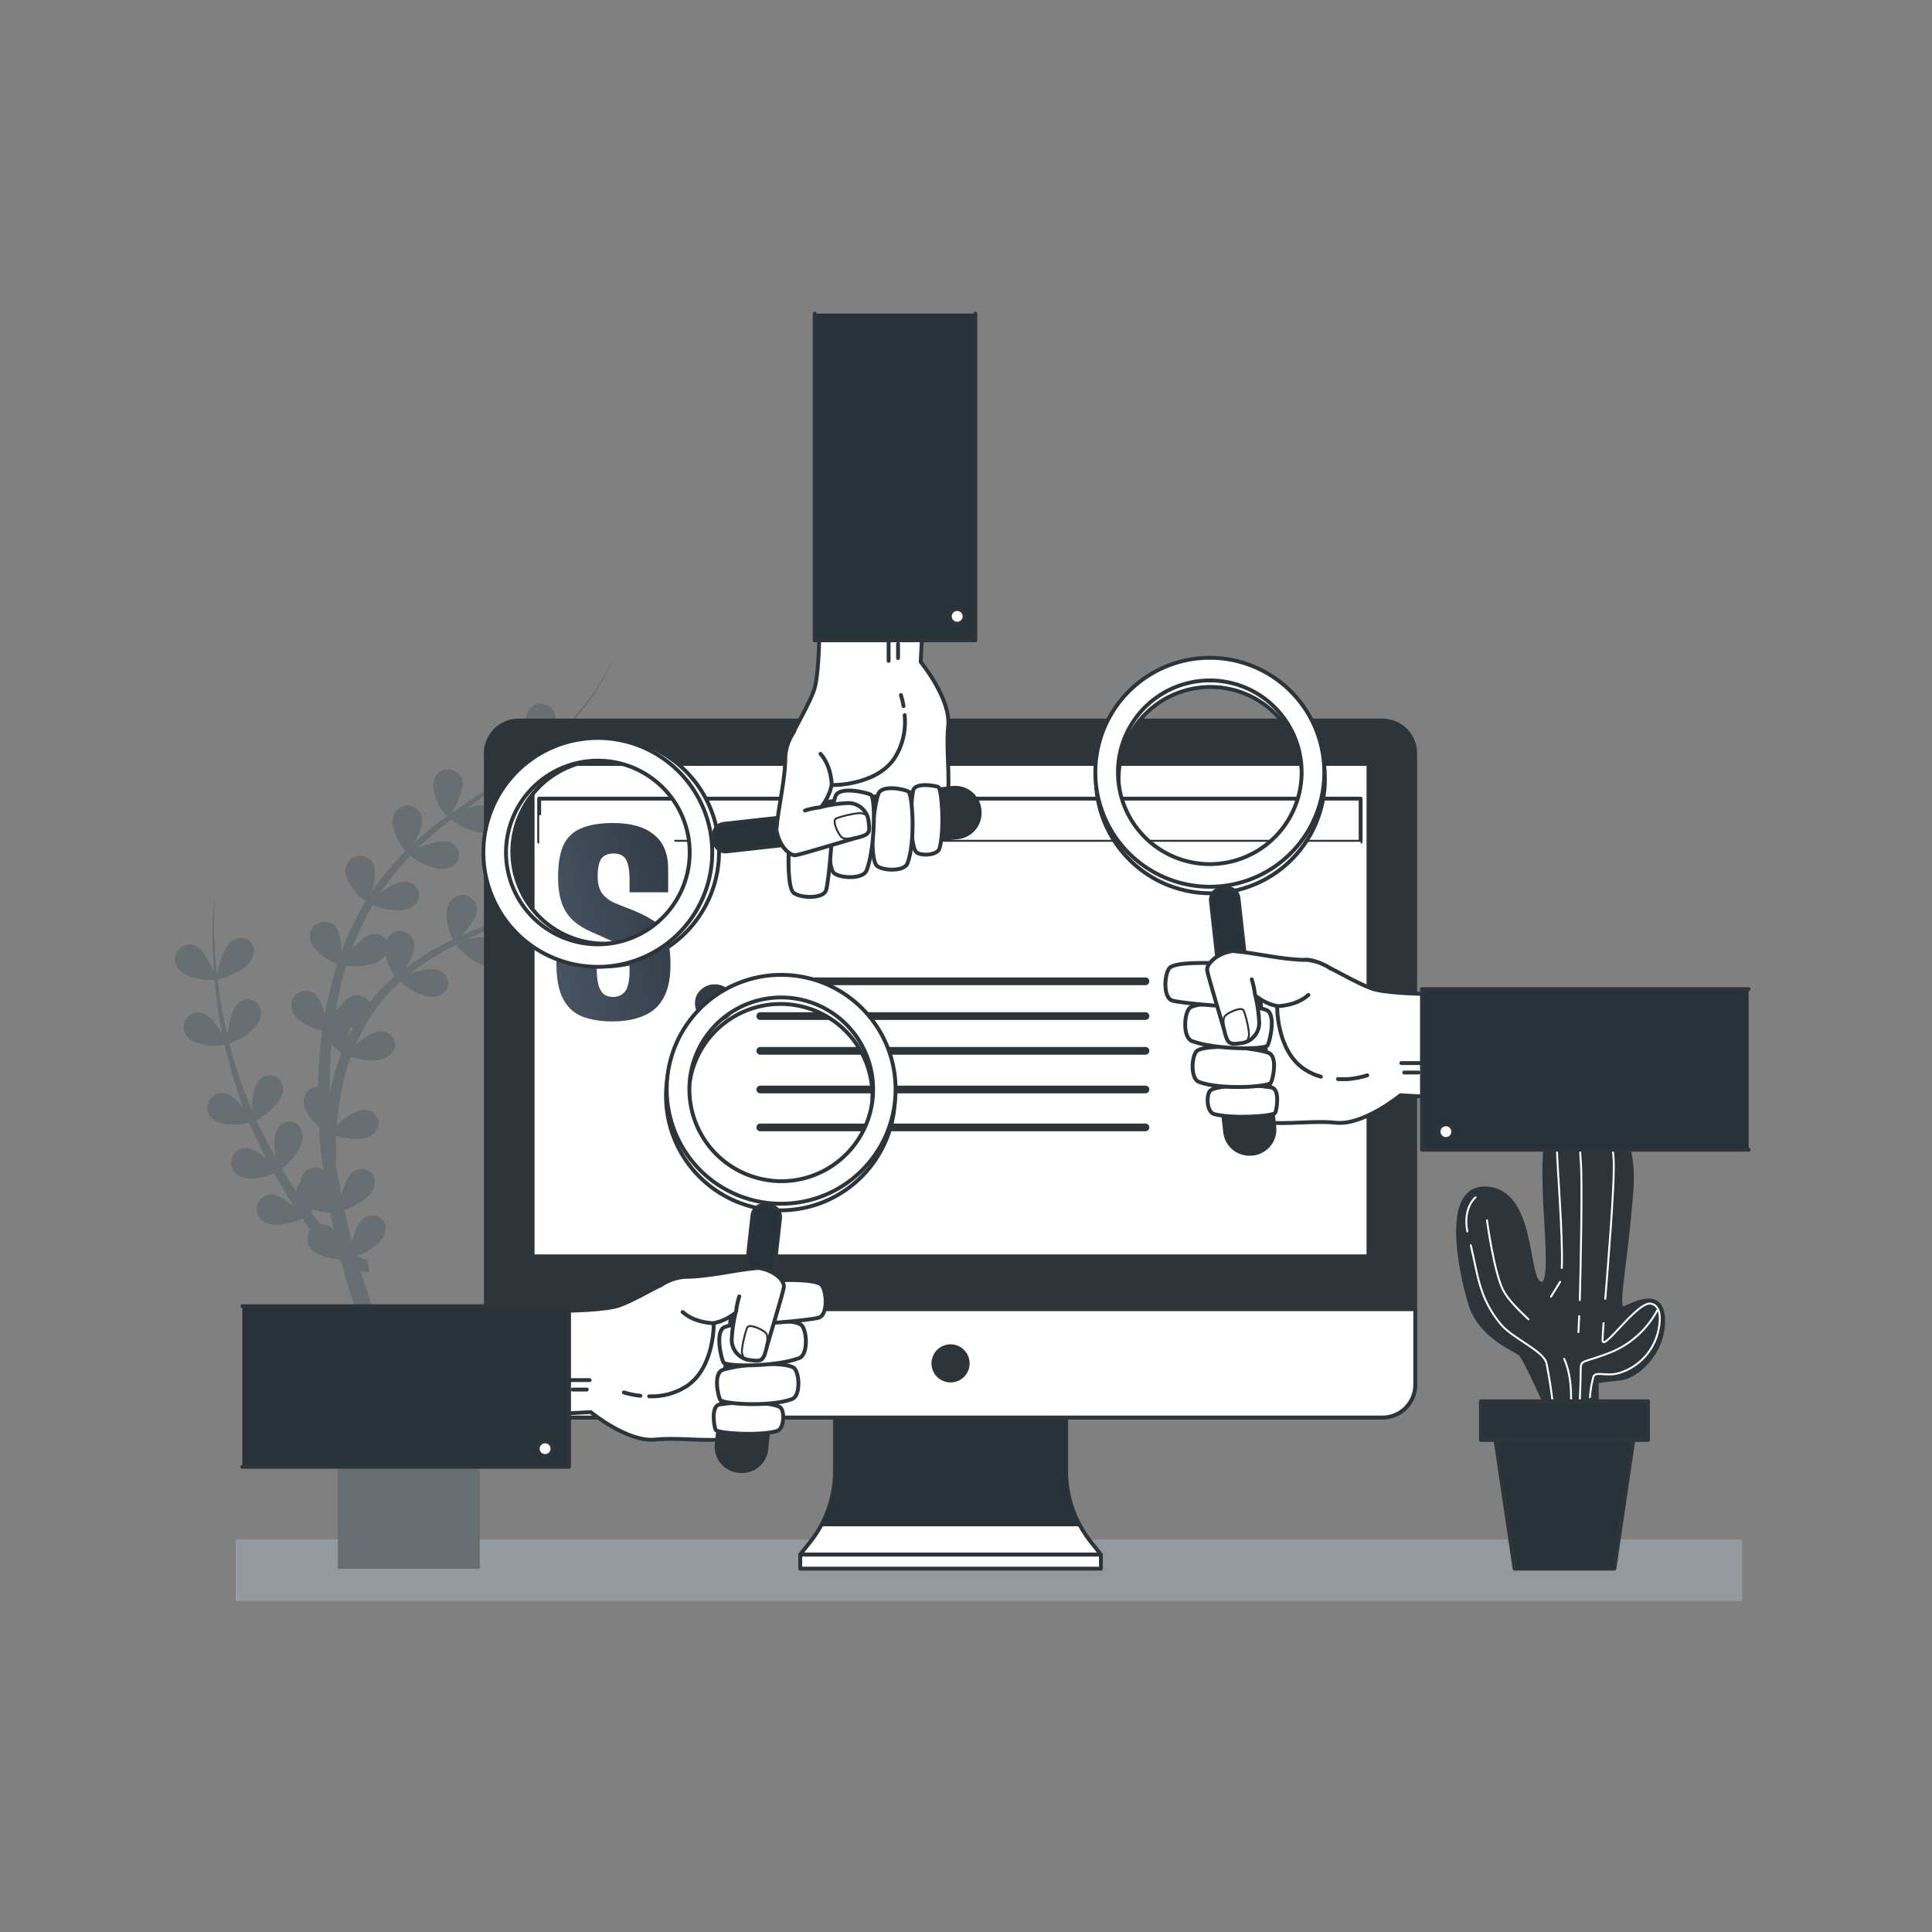 <svg width="500" height="500" viewBox="0 0 500 500" fill="none" xmlns="http://www.w3.org/2000/svg">
<rect x="0" y="0" width="500" height="500" fill="#808080" stroke="none"/>
<path d="M450.95 398.381H60.95V414.381H450.95V398.381Z" fill="#263238"/>
<path opacity="0.5" d="M450.95 398.381H60.95V414.381H450.95V398.381Z" fill="white"/>
<path d="M152.92 226.29C151.012 226.912 149.14 227.636 147.31 228.46C148.31 227.73 149.31 226.97 150.31 226.2C154.762 222.619 158.999 218.779 163 214.7C158.306 219.26 153.293 223.481 148 227.33C148.73 226.062 149.371 224.746 149.92 223.39C150.92 220.9 151.1 218.39 148.73 217.06C145.8 215.42 142.26 217.87 143.19 222.06C143.758 224.399 144.864 226.573 146.42 228.41C142.966 230.801 139.358 232.962 135.62 234.88L135.27 235.06C136.06 233.691 136.758 232.271 137.36 230.81C138.3 228.33 138.54 225.81 136.16 224.49C133.23 222.84 129.69 225.3 130.63 229.49C131.188 231.798 132.269 233.946 133.79 235.77C129.3 237.98 124.66 239.86 120.04 241.9L119.37 242.2C120.272 241.231 121.11 240.206 121.88 239.13C123.38 236.93 124.19 234.55 122.19 232.7C119.73 230.42 115.7 231.98 115.64 236.3C115.643 238.684 116.197 241.035 117.26 243.17C112.937 245.19 108.829 247.642 105 250.49L104.88 250.59C105.398 249.769 105.872 248.921 106.3 248.05C107.43 245.64 107.85 243.16 105.57 241.65C105.107 241.331 104.577 241.122 104.021 241.037C103.465 240.953 102.898 240.995 102.36 241.162C101.823 241.328 101.331 241.614 100.92 241.999C100.51 242.383 100.192 242.855 99.99 243.38C99.689 242.911 99.281 242.52 98.8 242.24C96.51 240.92 94.26 242.35 92.33 244.37C91.83 244.9 91.33 245.47 90.9 246.03C92.389 241.898 94.26 237.914 96.49 234.13C98.613 235.057 100.903 235.544 103.22 235.56C107.78 235.56 109.7 231.76 107.46 229.4C105.64 227.49 103.08 228.22 100.66 229.62C99.863 230.084 99.092 230.592 98.35 231.14C100.668 227.648 103.299 224.375 106.21 221.36C108.117 222.903 110.334 224.018 112.71 224.63C117.14 225.72 119.92 222.51 118.32 219.68C117.02 217.38 114.32 217.47 111.67 218.24C110.401 218.619 109.159 219.08 107.95 219.62C109.16 218.44 110.41 217.31 111.68 216.19C113.34 214.77 115.06 213.4 116.81 212.06C118.691 213.561 120.869 214.648 123.2 215.25C127.63 216.34 130.41 213.13 128.81 210.3C127.51 208 124.81 208.09 122.15 208.86C121.53 209.04 120.9 209.26 120.29 209.49C122.6 207.84 124.94 206.23 127.29 204.63L129.46 203.14C131.415 204.778 133.711 205.96 136.18 206.6C140.61 207.69 143.4 204.48 141.8 201.65C140.49 199.35 137.8 199.44 135.14 200.21C134.093 200.53 133.063 200.9 132.05 201.32L133.39 200.32C134.21 199.73 135.03 199.13 135.83 198.5C136.83 197.75 137.78 196.92 138.75 196.12C139.31 195.68 139.84 195.21 140.37 194.73C142.333 196.385 144.643 197.578 147.13 198.22C151.56 199.31 154.34 196.1 152.74 193.27C151.44 190.97 148.74 191.06 146.09 191.83C144.604 192.289 143.148 192.84 141.73 193.48C143.54 191.8 145.29 190.05 146.95 188.23C147.06 188.1 147.16 187.97 147.28 187.85C147.99 187.06 148.69 186.26 149.37 185.43C150.05 184.6 150.93 183.51 151.67 182.51C154.709 178.521 157.21 174.15 159.11 169.51C157.119 174.095 154.533 178.399 151.42 182.31C148.34 186.237 144.902 189.869 141.15 193.16L140.74 193.51C141.592 192.058 142.347 190.552 143 189C143.95 186.52 144.18 184 141.8 182.68C138.88 181.03 135.33 183.49 136.27 187.68C136.874 190.161 138.079 192.455 139.78 194.36L138.9 195.12L137.9 195.98C137.32 196.45 136.72 196.9 136.12 197.35C135.8 197.59 135.49 197.84 135.12 198.08C134.27 198.71 133.41 199.32 132.54 199.92L131.29 200.77L129.87 201.77C130.7 200.353 131.428 198.879 132.05 197.36C133 194.87 133.23 192.36 130.86 191.04C127.93 189.39 124.38 191.85 125.32 196.04C125.9 198.447 127.048 200.679 128.67 202.55L127.67 203.23L123.78 205.78L123.01 206.28L120.84 207.73L119.9 208.36C118.9 209.05 117.9 209.75 116.9 210.47C117.703 209.031 118.405 207.537 119 206C120 203.52 120.18 201 117.81 199.68C114.88 198.03 111.34 200.49 112.28 204.68C112.867 207.119 114.041 209.378 115.7 211.26C114 212.51 112.32 213.79 110.7 215.13C109.51 216.13 108.34 217.13 107.19 218.21C107.691 217.283 108.138 216.328 108.53 215.35C109.47 212.86 109.71 210.35 107.33 209.03C104.4 207.38 100.86 209.84 101.8 214.03C102.358 216.338 103.439 218.486 104.96 220.31C101.721 223.528 98.804 227.055 96.25 230.84C96.54 229.748 96.76 228.639 96.91 227.52C97.23 224.88 96.85 222.4 94.22 221.68C90.98 220.79 88.14 224.03 90.07 227.89C91.18 230.015 92.769 231.853 94.71 233.26C92.191 237.374 90.087 241.729 88.43 246.26C88.387 245.312 88.293 244.367 88.15 243.43C87.7 240.8 86.64 238.53 83.91 238.58C80.55 238.65 78.74 242.58 81.69 245.72C83.263 247.36 85.183 248.628 87.31 249.43C86.173 252.927 85.248 256.491 84.54 260.1C84.42 260.67 84.33 261.24 84.22 261.81C84.1 261.92 83.98 262.03 83.87 262.15C83.75 261.66 83.61 261.15 83.45 260.68C82.61 258.16 81.21 256.07 78.52 256.55C75.22 257.13 74.03 261.27 77.43 263.94C79.158 265.259 81.15 266.19 83.27 266.67C83.27 266.77 83.35 266.86 83.4 266.96C83.03 269.67 82.75 272.4 82.58 275.14C82.45 277.14 82.38 279.23 82.34 281.28C79.48 281.28 77.46 284.42 79.43 287.82C80.261 289.23 81.326 290.488 82.58 291.54C82.82 295.39 83.2 299.24 83.71 303.06C83.305 302.686 82.811 302.424 82.274 302.299C81.737 302.175 81.178 302.192 80.65 302.35C78.85 302.84 78.04 304.29 77.75 306.07C77.109 306.733 76.751 307.618 76.75 308.54C75.41 306.54 74.14 304.54 72.91 302.43C74.787 300.99 76.344 299.175 77.48 297.1C79.63 293.1 77.2 289.59 74.07 290.44C71.51 291.14 70.95 293.74 71.07 296.53C71.11 297.588 71.21 298.643 71.37 299.69L70.05 297.37C68.95 295.37 68.05 293.37 66.97 291.37C66.71 290.88 66.48 290.37 66.27 289.87C68.377 288.808 70.24 287.32 71.74 285.5C74.61 281.96 72.88 278.07 69.64 278.32C67 278.53 65.95 280.98 65.51 283.74C65.338 284.943 65.232 286.155 65.19 287.37L64.25 285.2C62.248 280.277 60.6 275.217 59.32 270.06C61.705 269.215 63.871 267.848 65.66 266.06C68.87 262.81 67.54 258.78 64.29 258.7C61.65 258.64 60.36 260.97 59.64 263.7C59.287 265.149 59.023 266.618 58.85 268.1C58.15 265.14 57.55 262.14 57.05 259.1C56.71 257.24 56.49 255.35 56.26 253.47C58.823 252.962 61.237 251.878 63.32 250.3C66.92 247.5 66.13 243.3 62.91 242.83C60.3 242.42 58.72 244.57 57.66 247.16C57.039 248.793 56.518 250.463 56.1 252.16C55.9 249.98 55.67 247.79 55.57 245.6C55.27 241.078 55.27 236.541 55.57 232.02C55.113 236.538 54.956 241.081 55.1 245.62C55.1 247.71 55.28 249.79 55.41 251.88C54.839 250.459 54.17 249.079 53.41 247.75C52.05 245.46 50.23 243.75 47.71 244.75C44.6 246.03 44.33 250.33 48.23 252.21C50.517 253.261 53.026 253.738 55.54 253.6C55.72 255.47 55.88 257.33 56.16 259.18C56.55 262.18 57.05 265.06 57.64 267.97C57 266.855 56.288 265.783 55.51 264.76C53.86 262.67 51.84 261.19 49.51 262.54C46.6 264.21 46.88 268.54 50.99 269.87C53.316 270.592 55.779 270.757 58.18 270.35C59.321 275.564 60.821 280.693 62.67 285.7L63.26 287.2C62.731 286.499 62.16 285.831 61.55 285.2C59.7 283.28 57.55 282.01 55.32 283.6C52.59 285.6 53.32 289.8 57.52 290.74C59.838 291.209 62.233 291.141 64.52 290.54C64.73 291.05 64.94 291.54 65.19 292.06C66.19 294.12 67.08 296.23 68.13 298.25L69 300C68.48 299.55 67.94 299.12 67.38 298.72C65.2 297.19 62.84 296.35 60.96 298.32C58.64 300.75 60.14 304.79 64.46 304.92C66.709 304.972 68.942 304.528 71 303.62C72.24 305.86 73.51 308.07 74.89 310.24C75.4 311.07 75.89 311.89 76.47 312.71C75.685 311.992 74.857 311.324 73.99 310.71C71.81 309.18 69.45 308.34 67.56 310.31C65.25 312.74 66.75 316.78 71.07 316.91C73.539 316.939 75.98 316.381 78.19 315.28C78.91 316.28 79.65 317.28 80.41 318.28C78.8 320.15 79.33 323.28 82.6 324.71C84.188 325.372 85.881 325.747 87.6 325.82C87.8 325.98 88 326.14 88.22 326.29L88.32 326.37C90.387 334.09 92.837 341.696 95.67 349.19C96.87 352.38 98.16 355.54 99.49 358.68H87.49V406H124.16V358.64H104.64C102.97 354.99 101.36 351.3 99.86 347.57C97.41 341.45 95.19 335.23 93.26 328.92C93.588 329.016 93.922 329.093 94.26 329.15C94.704 329.24 95.159 329.26 95.61 329.21L95.09 325.92H94.74C94.531 325.89 94.324 325.85 94.12 325.8C93.658 325.667 93.207 325.5 92.77 325.3L92.25 325.06C94.18 324.387 95.972 323.371 97.54 322.06C101.01 319.06 100.03 314.96 96.79 314.61C94.17 314.32 92.69 316.54 91.79 319.17C91.52 319.92 91.3 320.7 91.11 321.46C90.92 320.76 90.73 320.06 90.55 319.36C90.02 317.29 89.55 315.2 89.07 313.11C91.164 312.456 93.111 311.4 94.8 310C98.27 307 97.28 302.91 94.05 302.56C91.42 302.27 89.95 304.49 89.05 307.12C88.78 307.88 88.55 308.67 88.35 309.45C88.05 307.93 87.76 306.4 87.49 304.87C87.3 303.74 87.12 302.6 86.95 301.46C86.89 299.84 86.86 298.22 86.88 296.59C86.88 295.7 86.88 294.81 86.96 293.92C88.921 294.539 90.977 294.8 93.03 294.69C97.59 294.39 99.27 290.49 96.89 288.28C94.95 286.47 92.44 287.37 90.11 288.91C89.065 289.62 88.063 290.391 87.11 291.22C87.391 287.414 87.969 283.636 88.84 279.92C89.35 277.731 89.988 275.574 90.75 273.46C92.841 274.181 95.052 274.49 97.26 274.37C101.82 274.08 103.5 270.18 101.12 267.96C99.19 266.16 96.67 267.05 94.34 268.6C93.527 269.159 92.745 269.763 92 270.41C92.879 268.341 93.902 266.336 95.06 264.41C97.357 260.523 100.237 257.012 103.6 254C105.343 255.607 107.404 256.83 109.65 257.59C113.99 259.01 117 256.01 115.65 253.07C114.52 250.68 111.86 250.57 109.12 251.14C108.064 251.365 107.022 251.652 106 252L106.07 251.94C109.801 249.028 113.823 246.508 118.07 244.42C119.568 246.382 121.471 247.998 123.65 249.16C127.71 251.25 131.16 248.77 130.26 245.65C129.53 243.11 126.92 242.58 124.13 242.65C123.034 242.709 121.942 242.829 120.86 243.01C125.37 240.88 129.97 238.87 134.41 236.52H134.51C136.498 238.236 138.856 239.468 141.4 240.12C145.83 241.22 148.61 238 147.01 235.12C145.71 232.82 143.01 232.92 140.36 233.68C139.61 233.9 138.86 234.17 138.13 234.45C141.095 232.726 143.969 230.851 146.74 228.83L146.97 229.08V228.95C148.977 230.681 151.355 231.93 153.92 232.6C158.34 233.69 161.13 230.48 159.53 227.6C158.27 225.43 155.61 225.52 152.92 226.29ZM83 316.9C82.09 315.84 81.23 314.73 80.39 313.61C80.59 313.43 80.81 313.23 81.03 313.01C82.279 313.399 83.573 313.631 84.88 313.7V313.91L85.49 313.78C85.81 315.36 86.14 316.93 86.49 318.5C86.084 317.968 85.553 317.544 84.944 317.265C84.336 316.986 83.668 316.86 83 316.9ZM86.26 279.25C85.95 280.43 85.69 281.61 85.44 282.8L85.29 282.59C85.29 280.15 85.327 277.716 85.4 275.29C85.47 273.59 85.59 271.9 85.74 270.2C86.563 271.038 87.467 271.792 88.44 272.45C87.594 274.675 86.869 276.945 86.27 279.25H86.26ZM90.36 268.05C90.42 267.61 90.47 267.16 90.49 266.72V266.05C90.85 265.94 91.22 265.81 91.58 265.66C91.18 266.45 90.76 267.25 90.37 268.05H90.36ZM95.57 259.6C95.397 259.204 95.146 258.848 94.831 258.552C94.517 258.256 94.145 258.028 93.74 257.88C91.27 256.88 89.27 258.68 87.68 260.98L87.6 261.09H87.44C87.272 261.052 87.102 261.028 86.93 261.02C86.918 260.879 86.942 260.738 87 260.61C87.633 256.997 88.488 253.427 89.56 249.92C91.856 250.211 94.186 250.031 96.41 249.39C97.784 249.029 98.978 248.179 99.77 247C100.21 249.016 101.05 250.924 102.24 252.61C99.78 254.702 97.547 257.049 95.58 259.61L95.57 259.6Z" fill="#263238"/>
<path opacity="0.3" d="M152.92 226.29C151.012 226.912 149.14 227.636 147.31 228.46C148.31 227.73 149.31 226.97 150.31 226.2C154.762 222.619 158.999 218.779 163 214.7C158.306 219.26 153.293 223.481 148 227.33C148.73 226.062 149.371 224.746 149.92 223.39C150.92 220.9 151.1 218.39 148.73 217.06C145.8 215.42 142.26 217.87 143.19 222.06C143.758 224.399 144.864 226.573 146.42 228.41C142.966 230.801 139.358 232.962 135.62 234.88L135.27 235.06C136.06 233.691 136.758 232.271 137.36 230.81C138.3 228.33 138.54 225.81 136.16 224.49C133.23 222.84 129.69 225.3 130.63 229.49C131.188 231.798 132.269 233.946 133.79 235.77C129.3 237.98 124.66 239.86 120.04 241.9L119.37 242.2C120.272 241.231 121.11 240.206 121.88 239.13C123.38 236.93 124.19 234.55 122.19 232.7C119.73 230.42 115.7 231.98 115.64 236.3C115.643 238.684 116.197 241.035 117.26 243.17C112.937 245.19 108.829 247.642 105 250.49L104.88 250.59C105.398 249.769 105.872 248.921 106.3 248.05C107.43 245.64 107.85 243.16 105.57 241.65C105.107 241.331 104.577 241.122 104.021 241.037C103.465 240.953 102.898 240.995 102.36 241.162C101.823 241.328 101.331 241.614 100.92 241.999C100.51 242.383 100.192 242.855 99.99 243.38C99.689 242.911 99.281 242.52 98.8 242.24C96.51 240.92 94.26 242.35 92.33 244.37C91.83 244.9 91.33 245.47 90.9 246.03C92.389 241.898 94.26 237.914 96.49 234.13C98.613 235.057 100.903 235.544 103.22 235.56C107.78 235.56 109.7 231.76 107.46 229.4C105.64 227.49 103.08 228.22 100.66 229.62C99.863 230.084 99.092 230.592 98.35 231.14C100.668 227.648 103.299 224.375 106.21 221.36C108.117 222.903 110.334 224.018 112.71 224.63C117.14 225.72 119.92 222.51 118.32 219.68C117.02 217.38 114.32 217.47 111.67 218.24C110.401 218.619 109.159 219.08 107.95 219.62C109.16 218.44 110.41 217.31 111.68 216.19C113.34 214.77 115.06 213.4 116.81 212.06C118.691 213.561 120.869 214.648 123.2 215.25C127.63 216.34 130.41 213.13 128.81 210.3C127.51 208 124.81 208.09 122.15 208.86C121.53 209.04 120.9 209.26 120.29 209.49C122.6 207.84 124.94 206.23 127.29 204.63L129.46 203.14C131.415 204.778 133.711 205.96 136.18 206.6C140.61 207.69 143.4 204.48 141.8 201.65C140.49 199.35 137.8 199.44 135.14 200.21C134.093 200.53 133.063 200.9 132.05 201.32L133.39 200.32C134.21 199.73 135.03 199.13 135.83 198.5C136.83 197.75 137.78 196.92 138.75 196.12C139.31 195.68 139.84 195.21 140.37 194.73C142.333 196.385 144.643 197.578 147.13 198.22C151.56 199.31 154.34 196.1 152.74 193.27C151.44 190.97 148.74 191.06 146.09 191.83C144.604 192.289 143.148 192.84 141.73 193.48C143.54 191.8 145.29 190.05 146.95 188.23C147.06 188.1 147.16 187.97 147.28 187.85C147.99 187.06 148.69 186.26 149.37 185.43C150.05 184.6 150.93 183.51 151.67 182.51C154.709 178.521 157.21 174.15 159.11 169.51C157.119 174.095 154.533 178.399 151.42 182.31C148.34 186.237 144.902 189.869 141.15 193.16L140.74 193.51C141.592 192.058 142.347 190.552 143 189C143.95 186.52 144.18 184 141.8 182.68C138.88 181.03 135.33 183.49 136.27 187.68C136.874 190.161 138.079 192.455 139.78 194.36L138.9 195.12L137.9 195.98C137.32 196.45 136.72 196.9 136.12 197.35C135.8 197.59 135.49 197.84 135.12 198.08C134.27 198.71 133.41 199.32 132.54 199.92L131.29 200.77L129.87 201.77C130.7 200.353 131.428 198.879 132.05 197.36C133 194.87 133.23 192.36 130.86 191.04C127.93 189.39 124.38 191.85 125.32 196.04C125.9 198.447 127.048 200.679 128.67 202.55L127.67 203.23L123.78 205.78L123.01 206.28L120.84 207.73L119.9 208.36C118.9 209.05 117.9 209.75 116.9 210.47C117.703 209.031 118.405 207.537 119 206C120 203.52 120.18 201 117.81 199.68C114.88 198.03 111.34 200.49 112.28 204.68C112.867 207.119 114.041 209.378 115.7 211.26C114 212.51 112.32 213.79 110.7 215.13C109.51 216.13 108.34 217.13 107.19 218.21C107.691 217.283 108.138 216.328 108.53 215.35C109.47 212.86 109.71 210.35 107.33 209.03C104.4 207.38 100.86 209.84 101.8 214.03C102.358 216.338 103.439 218.486 104.96 220.31C101.721 223.528 98.804 227.055 96.25 230.84C96.54 229.748 96.76 228.639 96.91 227.52C97.23 224.88 96.85 222.4 94.22 221.68C90.98 220.79 88.14 224.03 90.07 227.89C91.18 230.015 92.769 231.853 94.71 233.26C92.191 237.374 90.087 241.729 88.43 246.26C88.387 245.312 88.293 244.367 88.15 243.43C87.7 240.8 86.64 238.53 83.91 238.58C80.55 238.65 78.74 242.58 81.69 245.72C83.263 247.36 85.183 248.628 87.31 249.43C86.173 252.927 85.248 256.491 84.54 260.1C84.42 260.67 84.33 261.24 84.22 261.81C84.1 261.92 83.98 262.03 83.87 262.15C83.75 261.66 83.61 261.15 83.45 260.68C82.61 258.16 81.21 256.07 78.52 256.55C75.22 257.13 74.03 261.27 77.43 263.94C79.158 265.259 81.15 266.19 83.27 266.67C83.27 266.77 83.35 266.86 83.4 266.96C83.03 269.67 82.75 272.4 82.58 275.14C82.45 277.14 82.38 279.23 82.34 281.28C79.48 281.28 77.46 284.42 79.43 287.82C80.261 289.23 81.326 290.488 82.58 291.54C82.82 295.39 83.2 299.24 83.71 303.06C83.305 302.686 82.811 302.424 82.274 302.299C81.737 302.175 81.178 302.192 80.65 302.35C78.85 302.84 78.04 304.29 77.75 306.07C77.109 306.733 76.751 307.618 76.75 308.54C75.41 306.54 74.14 304.54 72.91 302.43C74.787 300.99 76.344 299.175 77.48 297.1C79.63 293.1 77.2 289.59 74.07 290.44C71.51 291.14 70.95 293.74 71.07 296.53C71.11 297.588 71.21 298.643 71.37 299.69L70.05 297.37C68.95 295.37 68.05 293.37 66.97 291.37C66.71 290.88 66.48 290.37 66.27 289.87C68.377 288.808 70.24 287.32 71.74 285.5C74.61 281.96 72.88 278.07 69.64 278.32C67 278.53 65.95 280.98 65.51 283.74C65.338 284.943 65.232 286.155 65.19 287.37L64.25 285.2C62.248 280.277 60.6 275.217 59.32 270.06C61.705 269.215 63.871 267.848 65.66 266.06C68.87 262.81 67.54 258.78 64.29 258.7C61.65 258.64 60.36 260.97 59.64 263.7C59.287 265.149 59.023 266.618 58.85 268.1C58.15 265.14 57.55 262.14 57.05 259.1C56.71 257.24 56.49 255.35 56.26 253.47C58.823 252.962 61.237 251.878 63.32 250.3C66.92 247.5 66.13 243.3 62.91 242.83C60.3 242.42 58.72 244.57 57.66 247.16C57.039 248.793 56.518 250.463 56.1 252.16C55.9 249.98 55.67 247.79 55.57 245.6C55.27 241.078 55.27 236.541 55.57 232.02C55.113 236.538 54.956 241.081 55.1 245.62C55.1 247.71 55.28 249.79 55.41 251.88C54.839 250.459 54.17 249.079 53.41 247.75C52.05 245.46 50.23 243.75 47.71 244.75C44.6 246.03 44.33 250.33 48.23 252.21C50.517 253.261 53.026 253.738 55.54 253.6C55.72 255.47 55.88 257.33 56.16 259.18C56.55 262.18 57.05 265.06 57.64 267.97C57 266.855 56.288 265.783 55.51 264.76C53.86 262.67 51.84 261.19 49.51 262.54C46.6 264.21 46.88 268.54 50.99 269.87C53.316 270.592 55.779 270.757 58.18 270.35C59.321 275.564 60.821 280.693 62.67 285.7L63.26 287.2C62.731 286.499 62.16 285.831 61.55 285.2C59.7 283.28 57.55 282.01 55.32 283.6C52.59 285.6 53.32 289.8 57.52 290.74C59.838 291.209 62.233 291.141 64.52 290.54C64.73 291.05 64.94 291.54 65.19 292.06C66.19 294.12 67.08 296.23 68.13 298.25L69 300C68.48 299.55 67.94 299.12 67.38 298.72C65.2 297.19 62.84 296.35 60.96 298.32C58.64 300.75 60.14 304.79 64.46 304.92C66.709 304.972 68.942 304.528 71 303.62C72.24 305.86 73.51 308.07 74.89 310.24C75.4 311.07 75.89 311.89 76.47 312.71C75.685 311.992 74.857 311.324 73.99 310.71C71.81 309.18 69.45 308.34 67.56 310.31C65.25 312.74 66.75 316.78 71.07 316.91C73.539 316.939 75.98 316.381 78.19 315.28C78.91 316.28 79.65 317.28 80.41 318.28C78.8 320.15 79.33 323.28 82.6 324.71C84.188 325.372 85.881 325.747 87.6 325.82C87.8 325.98 88 326.14 88.22 326.29L88.32 326.37C90.387 334.09 92.837 341.696 95.67 349.19C96.87 352.38 98.16 355.54 99.49 358.68H87.49V406H124.16V358.64H104.64C102.97 354.99 101.36 351.3 99.86 347.57C97.41 341.45 95.19 335.23 93.26 328.92C93.588 329.016 93.922 329.093 94.26 329.15C94.704 329.24 95.159 329.26 95.61 329.21L95.09 325.92H94.74C94.531 325.89 94.324 325.85 94.12 325.8C93.658 325.667 93.207 325.5 92.77 325.3L92.25 325.06C94.18 324.387 95.972 323.371 97.54 322.06C101.01 319.06 100.03 314.96 96.79 314.61C94.17 314.32 92.69 316.54 91.79 319.17C91.52 319.92 91.3 320.7 91.11 321.46C90.92 320.76 90.73 320.06 90.55 319.36C90.02 317.29 89.55 315.2 89.07 313.11C91.164 312.456 93.111 311.4 94.8 310C98.27 307 97.28 302.91 94.05 302.56C91.42 302.27 89.95 304.49 89.05 307.12C88.78 307.88 88.55 308.67 88.35 309.45C88.05 307.93 87.76 306.4 87.49 304.87C87.3 303.74 87.12 302.6 86.95 301.46C86.89 299.84 86.86 298.22 86.88 296.59C86.88 295.7 86.88 294.81 86.96 293.92C88.921 294.539 90.977 294.8 93.03 294.69C97.59 294.39 99.27 290.49 96.89 288.28C94.95 286.47 92.44 287.37 90.11 288.91C89.065 289.62 88.063 290.391 87.11 291.22C87.391 287.414 87.969 283.636 88.84 279.92C89.35 277.731 89.988 275.574 90.75 273.46C92.841 274.181 95.052 274.49 97.26 274.37C101.82 274.08 103.5 270.18 101.12 267.96C99.19 266.16 96.67 267.05 94.34 268.6C93.527 269.159 92.745 269.763 92 270.41C92.879 268.341 93.902 266.336 95.06 264.41C97.357 260.523 100.237 257.012 103.6 254C105.343 255.607 107.404 256.83 109.65 257.59C113.99 259.01 117 256.01 115.65 253.07C114.52 250.68 111.86 250.57 109.12 251.14C108.064 251.365 107.022 251.652 106 252L106.07 251.94C109.801 249.028 113.823 246.508 118.07 244.42C119.568 246.382 121.471 247.998 123.65 249.16C127.71 251.25 131.16 248.77 130.26 245.65C129.53 243.11 126.92 242.58 124.13 242.65C123.034 242.709 121.942 242.829 120.86 243.01C125.37 240.88 129.97 238.87 134.41 236.52H134.51C136.498 238.236 138.856 239.468 141.4 240.12C145.83 241.22 148.61 238 147.01 235.12C145.71 232.82 143.01 232.92 140.36 233.68C139.61 233.9 138.86 234.17 138.13 234.45C141.095 232.726 143.969 230.851 146.74 228.83L146.97 229.08V228.95C148.977 230.681 151.355 231.93 153.92 232.6C158.34 233.69 161.13 230.48 159.53 227.6C158.27 225.43 155.61 225.52 152.92 226.29ZM83 316.9C82.09 315.84 81.23 314.73 80.39 313.61C80.59 313.43 80.81 313.23 81.03 313.01C82.279 313.399 83.573 313.631 84.88 313.7V313.91L85.49 313.78C85.81 315.36 86.14 316.93 86.49 318.5C86.084 317.968 85.553 317.544 84.944 317.265C84.336 316.986 83.668 316.86 83 316.9ZM86.26 279.25C85.95 280.43 85.69 281.61 85.44 282.8L85.29 282.59C85.29 280.15 85.327 277.716 85.4 275.29C85.47 273.59 85.59 271.9 85.74 270.2C86.563 271.038 87.467 271.792 88.44 272.45C87.594 274.675 86.869 276.945 86.27 279.25H86.26ZM90.36 268.05C90.42 267.61 90.47 267.16 90.49 266.72V266.05C90.85 265.94 91.22 265.81 91.58 265.66C91.18 266.45 90.76 267.25 90.37 268.05H90.36ZM95.57 259.6C95.397 259.204 95.146 258.848 94.831 258.552C94.517 258.256 94.145 258.028 93.74 257.88C91.27 256.88 89.27 258.68 87.68 260.98L87.6 261.09H87.44C87.272 261.052 87.102 261.028 86.93 261.02C86.918 260.879 86.942 260.738 87 260.61C87.633 256.997 88.488 253.427 89.56 249.92C91.856 250.211 94.186 250.031 96.41 249.39C97.784 249.029 98.978 248.179 99.77 247C100.21 249.016 101.05 250.924 102.24 252.61C99.78 254.702 97.547 257.049 95.58 259.61L95.57 259.6Z" fill="white"/>
<path d="M399.49 362.369C399.49 362.369 394.65 351.559 393.49 350.449C392.33 349.339 383.06 345.979 380.49 337.449C377.92 328.919 373.04 306.149 385.34 307.639C397.64 309.129 394.65 332.979 399.12 332.229C403.59 331.479 395.4 293.489 403.22 288.229C411.04 282.969 423.71 287.859 422.22 307.979C420.73 328.099 417.75 339.639 420.36 338.529C422.97 337.419 430.42 333.309 430.42 341.879C430.42 350.449 423.34 356.409 419.24 356.779C415.14 357.149 413.24 357.529 413.24 357.529V363.109L399.49 362.369Z" fill="#2E353A" stroke="#2E353A" stroke-linecap="round" stroke-linejoin="round"/>
<path d="M395.55 341.421C392.74 338.761 390.16 336.181 388.97 333.811C386.61 329.081 384.83 315.811 384.83 315.811" stroke="white" stroke-width="0.5" stroke-linecap="round" stroke-linejoin="round"/>
<path d="M380.64 322.289C382.5 330.039 382.76 335.879 388.38 342.679C391.38 346.359 399.32 349.479 400.21 352.729C401.006 356.64 401.604 360.588 402 364.559L406.44 364.859C406.44 364.859 407.34 357.159 404.8 351.669" stroke="white" stroke-width="0.5" stroke-linecap="round" stroke-linejoin="round"/>
<path d="M381.88 309.859C381.88 309.859 378.56 312.409 379.74 318.689" stroke="white" stroke-width="0.5" stroke-linecap="round" stroke-linejoin="round"/>
<path d="M403.15 332.73L401.39 335.58" stroke="white" stroke-width="0.5" stroke-linecap="round" stroke-linejoin="round"/>
<path d="M403.76 331.74L403.15 332.73" stroke="white" stroke-width="0.5" stroke-linecap="round" stroke-linejoin="round"/>
<path d="M409.67 289.16C409.67 289.16 402.87 288.87 402.87 295.37C402.87 300.86 404.55 319.6 404.19 328.17" stroke="white" stroke-width="0.5" stroke-linecap="round" stroke-linejoin="round"/>
<path d="M415 342.409C414.84 344.639 414.74 346.219 414.74 346.819C414.74 350.069 423.01 337.649 426.86 337.359C426.86 337.359 430.7 337.059 429.22 344.159C428.682 346.795 427.434 349.234 425.612 351.213C423.79 353.191 421.462 354.636 418.88 355.389C415.62 356.279 412.96 354.799 412.37 356.279C411.899 358.019 411.601 359.801 411.48 361.599" stroke="white" stroke-width="0.5" stroke-linecap="round" stroke-linejoin="round"/>
<path d="M416.93 295.33C417.444 297.475 417.686 299.675 417.65 301.88C417.65 308.8 416.33 325.12 415.45 336.14" stroke="white" stroke-width="0.5" stroke-linecap="round" stroke-linejoin="round"/>
<path d="M413.51 289.76C414.398 290.269 415.117 291.027 415.58 291.94" stroke="white" stroke-width="0.5" stroke-linecap="round" stroke-linejoin="round"/>
<path d="M408.7 340.609L408.49 344.749" stroke="white" stroke-width="0.5" stroke-linecap="round" stroke-linejoin="round"/>
<path d="M410.26 293.299C410.26 293.299 408.49 293.889 409.08 300.099C409.57 305.229 409.08 328.519 408.85 336.469" stroke="white" stroke-width="0.5" stroke-linecap="round" stroke-linejoin="round"/>
<path d="M428.89 339.129C426.354 343.875 422.292 347.627 417.36 349.779C409.36 353.029 409.08 351.549 409.08 354.779C409.08 358.009 408.78 363.949 408.78 363.949" stroke="white" stroke-width="0.5" stroke-linecap="round" stroke-linejoin="round"/>
<path d="M417.8 405.969H391.96L386.43 368.539H423.33L417.8 405.969Z" fill="#263238" stroke="#2E353A" stroke-linecap="round" stroke-linejoin="round"/>
<path d="M426.5 362.641H383.26V372.661H426.5V362.641Z" fill="#263238" stroke="#2E353A" stroke-linecap="round" stroke-linejoin="round"/>
<path d="M275.92 380.771V360.451H216.08V380.771C216.07 387.39 213.83 393.813 209.72 399.001L207.1 402.301H284.9L282.28 399.001C278.17 393.813 275.93 387.39 275.92 380.771Z" fill="white" stroke="#2E353A" stroke-linecap="round" stroke-linejoin="round"/>
<path d="M212.4 395.001H279.6C277.188 390.646 275.922 385.75 275.92 380.771V360.451H216.08V380.771C216.079 385.75 214.813 390.646 212.4 395.001Z" fill="#263238"/>
<path d="M357.77 186.471H134.22C129.537 186.471 125.74 190.267 125.74 194.951V358.381C125.74 363.064 129.537 366.861 134.22 366.861H357.77C362.454 366.861 366.25 363.064 366.25 358.381V194.951C366.25 190.267 362.454 186.471 357.77 186.471Z" fill="#2E353A" stroke="#2E353A" stroke-linecap="round" stroke-linejoin="round"/>
<path d="M125.74 338.82H366.26V358.37C366.26 360.619 365.367 362.776 363.777 364.367C362.186 365.957 360.029 366.85 357.78 366.85H134.23C131.981 366.85 129.824 365.957 128.234 364.367C126.644 362.776 125.75 360.619 125.75 358.37V338.82H125.74Z" fill="white" stroke="#2E353A" stroke-linecap="round" stroke-linejoin="round"/>
<path d="M354.16 197.701H137.84V325.141H354.16V197.701Z" fill="white" stroke="#2E353A" stroke-linecap="round" stroke-linejoin="round"/>
<path d="M250.44 352.84C250.44 351.962 250.18 351.104 249.692 350.374C249.204 349.643 248.51 349.074 247.699 348.738C246.888 348.402 245.995 348.314 245.134 348.486C244.273 348.657 243.481 349.08 242.861 349.701C242.24 350.322 241.817 351.113 241.645 351.974C241.474 352.835 241.562 353.728 241.898 354.54C242.234 355.351 242.803 356.044 243.533 356.532C244.263 357.02 245.122 357.28 246 357.28C247.178 357.28 248.307 356.813 249.14 355.98C249.972 355.147 250.44 354.018 250.44 352.84Z" fill="#2E353A" stroke="#2E353A" stroke-linecap="round" stroke-linejoin="round"/>
<path d="M284.91 402.34H207.1V405.97H284.91V402.34Z" fill="white" stroke="#2E353A" stroke-linecap="round" stroke-linejoin="round"/>
<path d="M352.13 206.682H139.54V217.852H352.13V206.682Z" fill="white" stroke="#2E353A" stroke-linecap="round" stroke-linejoin="round"/>
<path d="M174.62 217.851L172.07 210.951H139.54V217.851V227.001V319.711H352.13V217.851H174.62Z" fill="white"/>
<path d="M196.76 281.961H296.44" stroke="#2E353A" stroke-width="2" stroke-linecap="round" stroke-linejoin="round"/>
<path d="M196.76 271.961H296.44" stroke="#2E353A" stroke-width="2" stroke-linecap="round" stroke-linejoin="round"/>
<path d="M196.76 262.961H296.44" stroke="#2E353A" stroke-width="2" stroke-linecap="round" stroke-linejoin="round"/>
<path d="M196.76 253.961H296.44" stroke="#2E353A" stroke-width="2" stroke-linecap="round" stroke-linejoin="round"/>
<path d="M196.76 291.771H296.44" stroke="#2E353A" stroke-width="2" stroke-linecap="round" stroke-linejoin="round"/>
<path d="M317.3 285C317.592 285.725 318.027 286.383 318.578 286.936C319.13 287.489 319.787 287.926 320.51 288.22C321.64 288.68 323.15 288.58 324.89 289.56C328.82 291.77 338.63 289.8 345.74 290.56C352.85 291.32 362.43 283.45 362.43 283.45L390.64 285V257C390.64 257 361.2 258.23 354.82 255.77C348.44 253.31 341.33 248.17 338.14 248.41C334.95 248.65 308.7 251.6 308.7 251.6L317.29 285H317.3Z" fill="white" stroke="#2E353A" stroke-linecap="round" stroke-linejoin="round"/>
<path d="M310 172.1C304.175 172.745 298.673 175.102 294.188 178.874C289.703 182.646 286.437 187.664 284.804 193.292C283.171 198.92 283.243 204.906 285.012 210.493C286.78 216.08 290.166 221.017 294.741 224.68C299.315 228.342 304.873 230.566 310.712 231.07C316.55 231.574 322.407 230.336 327.542 227.511C332.676 224.686 336.858 220.402 339.558 215.201C342.258 210 343.355 204.115 342.71 198.29C342.284 194.421 341.1 190.675 339.226 187.264C337.351 183.854 334.822 180.846 331.784 178.414C328.746 175.982 325.259 174.172 321.521 173.088C317.783 172.005 313.868 171.669 310 172.1ZM315.88 225.18C311.207 225.699 306.486 224.821 302.313 222.657C298.139 220.492 294.701 217.139 292.434 213.021C290.166 208.903 289.17 204.205 289.573 199.521C289.975 194.837 291.757 190.377 294.694 186.706C297.631 183.035 301.59 180.317 306.072 178.897C310.553 177.476 315.355 177.416 319.871 178.724C324.386 180.033 328.412 182.651 331.44 186.247C334.468 189.844 336.361 194.257 336.88 198.93C337.225 202.032 336.955 205.172 336.086 208.171C335.218 211.169 333.767 213.967 331.817 216.404C329.867 218.842 327.456 220.871 324.721 222.377C321.987 223.883 318.982 224.835 315.88 225.18Z" fill="white" stroke="#2E353A" stroke-linecap="round" stroke-linejoin="round"/>
<path d="M309.84 170.409C304.016 171.054 298.513 173.412 294.028 177.184C289.543 180.956 286.278 185.973 284.644 191.601C283.011 197.229 283.083 203.215 284.852 208.802C286.621 214.389 290.006 219.326 294.581 222.989C299.156 226.652 304.714 228.876 310.552 229.38C316.391 229.884 322.248 228.645 327.382 225.82C332.517 222.996 336.698 218.712 339.398 213.51C342.098 208.309 343.195 202.424 342.55 196.599C341.683 188.79 337.75 181.644 331.617 176.733C325.483 171.822 317.65 169.548 309.84 170.409ZM315.72 223.489C311.048 224.008 306.326 223.13 302.153 220.966C297.98 218.802 294.542 215.449 292.274 211.33C290.006 207.212 289.011 202.514 289.413 197.83C289.815 193.146 291.598 188.687 294.534 185.016C297.471 181.345 301.431 178.627 305.912 177.206C310.394 175.785 315.196 175.725 319.711 177.034C324.227 178.342 328.253 180.96 331.28 184.557C334.308 188.153 336.201 192.567 336.72 197.239C337.065 200.342 336.795 203.482 335.927 206.48C335.058 209.478 333.607 212.276 331.657 214.714C329.707 217.151 327.296 219.181 324.561 220.687C321.827 222.192 318.823 223.145 315.72 223.489Z" fill="white" stroke="#2E353A" stroke-linecap="round" stroke-linejoin="round"/>
<path d="M317.336 229.86L315.935 230.015C314.354 230.19 313.214 231.614 313.389 233.195L315.664 253.729C315.839 255.31 317.262 256.45 318.843 256.274L320.245 256.119C321.825 255.944 322.965 254.521 322.79 252.94L320.516 232.405C320.341 230.824 318.917 229.685 317.336 229.86Z" fill="#263238" stroke="#2E353A" stroke-linecap="round" stroke-linejoin="round"/>
<path d="M316.88 247L319.88 246.68C321.17 246.542 322.463 246.918 323.477 247.727C324.492 248.536 325.147 249.712 325.3 251L329.79 291.61C329.973 293.27 329.488 294.935 328.444 296.238C327.399 297.542 325.88 298.377 324.22 298.56H324.02C323.198 298.652 322.366 298.581 321.571 298.35C320.776 298.12 320.035 297.735 319.39 297.217C318.744 296.7 318.207 296.06 317.809 295.335C317.411 294.61 317.16 293.813 317.07 292.99L312.58 252.39C312.508 251.747 312.563 251.097 312.743 250.475C312.922 249.853 313.223 249.273 313.627 248.768C314.031 248.263 314.531 247.842 315.097 247.53C315.664 247.218 316.287 247.021 316.93 246.95L316.88 247Z" fill="#2E353A" stroke="#2E353A" stroke-linecap="round" stroke-linejoin="round"/>
<path d="M321.24 280.84C321.24 280.84 314.13 281.1 313.13 282.33C312.13 283.56 312.31 287.84 314.24 288.33C319.16 289.62 329.62 288.87 330.03 287.99C330.44 287.11 331.28 281.99 329.12 281.44C326.512 281.04 323.878 280.84 321.24 280.84Z" fill="white" stroke="#2E353A" stroke-linecap="round" stroke-linejoin="round"/>
<path d="M319.19 270.919C319.19 270.919 310.92 270.609 309.63 272.099C308.34 273.589 308.09 279.159 310.27 279.999C315.83 282.129 328.34 281.299 328.91 280.199C329.48 279.099 330.72 273.389 328.27 272.469C325.82 271.549 319.19 270.919 319.19 270.919Z" fill="white" stroke="#2E353A" stroke-linecap="round" stroke-linejoin="round"/>
<path d="M318 259.72C318 259.72 309.16 259.38 307.78 260.98C306.4 262.58 306.13 268.52 308.46 269.42C314.46 271.7 327.46 271.7 328.07 270.52C328.68 269.34 330.32 262.36 327.7 261.37C325.08 260.38 318 259.72 318 259.72Z" fill="white" stroke="#2E353A" stroke-linecap="round" stroke-linejoin="round"/>
<path d="M312.9 249.239C312.9 249.239 304.06 248.909 302.68 250.499C301.3 252.089 300.97 258.219 303.36 258.939C305.75 259.659 322.36 261.219 322.97 260.049C323.58 258.879 325.22 251.879 322.6 250.889C319.98 249.899 312.9 249.239 312.9 249.239Z" fill="white" stroke="#2E353A" stroke-linecap="round" stroke-linejoin="round"/>
<path d="M341.85 278.649C340.263 278.213 338.76 277.517 337.4 276.589C330.29 271.679 330.53 260.399 330.53 260.399L328.82 259.909C327.408 259.372 326.083 258.627 324.89 257.699C325.463 260.03 325.798 262.412 325.89 264.809C325.865 266.127 325.35 267.388 324.446 268.347C323.542 269.307 322.314 269.895 321 269.999C318.79 270.249 317.81 270.489 317.07 267.549C316.33 264.609 312.66 252.829 312.41 251.109C312.19 249.549 314.81 246.769 318.98 246.109C325.39 246.629 331.71 248.419 338.17 248.419C340.418 248.63 342.572 249.423 344.42 250.719" fill="white"/>
<path d="M341.85 278.649C340.263 278.213 338.76 277.517 337.4 276.589C330.29 271.679 330.53 260.399 330.53 260.399L328.82 259.909C327.408 259.372 326.083 258.627 324.89 257.699C325.463 260.03 325.798 262.412 325.89 264.809C325.865 266.127 325.35 267.388 324.446 268.347C323.542 269.307 322.314 269.895 321 269.999C318.79 270.249 317.81 270.489 317.07 267.549C316.33 264.609 312.66 252.829 312.41 251.109C312.19 249.549 314.81 246.769 318.98 246.109C325.39 246.629 331.71 248.419 338.17 248.419C340.418 248.63 342.572 249.423 344.42 250.719" stroke="#2E353A" stroke-linecap="round" stroke-linejoin="round"/>
<path d="M348.61 279.27C347.831 279.31 347.05 279.31 346.27 279.27Z" fill="white"/>
<path d="M348.61 279.27C347.831 279.31 347.05 279.31 346.27 279.27" stroke="#2E353A" stroke-linecap="round" stroke-linejoin="round"/>
<path d="M353.84 278.301C352.142 278.838 350.387 279.174 348.61 279.301Z" fill="white"/>
<path d="M353.84 278.301C352.142 278.838 350.387 279.174 348.61 279.301" stroke="#2E353A" stroke-linecap="round" stroke-linejoin="round"/>
<path d="M362.67 275.121H371.5" stroke="#2E353A" stroke-linecap="round" stroke-linejoin="round"/>
<path d="M363.41 277.57H367.09" stroke="#2E353A" stroke-linecap="round" stroke-linejoin="round"/>
<path d="M330.53 260.4C330.53 260.4 335.41 260.4 338.61 257.49" stroke="#2E353A" stroke-linecap="round" stroke-linejoin="round"/>
<path d="M324.78 257.381C324.64 256.049 324.361 254.735 323.95 253.461" stroke="#2E353A" stroke-linecap="round" stroke-linejoin="round"/>
<path d="M317 266.26C317 266.26 316.07 263.68 317.2 262.75C318.33 261.82 321.33 260.48 321.85 261.51C322.37 262.54 323.5 267.29 323.19 268.22L322.88 269.15" stroke="#2E353A" stroke-width="0.5" stroke-linecap="round" stroke-linejoin="round"/>
<path d="M452.55 297.55H368V255.99H452.55" fill="#263238"/>
<path d="M452.55 297.55H368V255.99H452.55" stroke="#2E353A" stroke-linecap="round" stroke-linejoin="round"/>
<path d="M374.2 294.771C375.25 294.771 376.1 293.92 376.1 292.871C376.1 291.821 375.25 290.971 374.2 290.971C373.151 290.971 372.3 291.821 372.3 292.871C372.3 293.92 373.151 294.771 374.2 294.771Z" fill="white" stroke="#2E353A" stroke-linecap="round" stroke-linejoin="round"/>
<path d="M239.83 216.41C240.555 216.118 241.213 215.683 241.766 215.132C242.319 214.58 242.756 213.924 243.05 213.2C243.51 212.07 243.4 210.57 244.39 208.82C246.59 204.9 244.63 195.09 245.39 187.97C246.15 180.85 238.27 171.29 238.27 171.29L239.8 143.08H211.8C211.8 143.08 213.02 172.52 210.57 178.89C208.12 185.26 202.97 192.39 203.21 195.58C203.45 198.77 206.42 225 206.42 225L239.78 216.41H239.83Z" fill="white" stroke="#2E353A" stroke-linecap="round" stroke-linejoin="round"/>
<path d="M127 223.69C127.641 229.516 129.994 235.02 133.763 239.508C137.532 243.996 142.547 247.265 148.174 248.902C153.801 250.54 159.788 250.472 165.376 248.707C170.964 246.942 175.904 243.559 179.57 238.987C183.236 234.415 185.464 228.858 185.971 223.02C186.479 217.181 185.244 211.323 182.423 206.187C179.601 201.05 175.32 196.866 170.12 194.163C164.92 191.459 159.035 190.359 153.21 191H153.14C145.342 191.877 138.211 195.812 133.311 201.94C128.41 208.069 126.141 215.891 127 223.69ZM180 217.8C180.521 222.474 179.644 227.198 177.48 231.374C175.317 235.55 171.963 238.99 167.844 241.26C163.725 243.53 159.026 244.528 154.34 244.127C149.654 243.726 145.192 241.945 141.518 239.008C137.844 236.072 135.124 232.112 133.701 227.629C132.278 223.146 132.216 218.342 133.523 213.824C134.831 209.307 137.448 205.278 141.045 202.248C144.641 199.217 149.056 197.322 153.73 196.8C159.998 196.104 166.286 197.924 171.212 201.862C176.138 205.8 179.299 211.533 180 217.8Z" fill="white" stroke="#2E353A" stroke-linecap="round" stroke-linejoin="round"/>
<path d="M207.807 210.936L187.273 213.21C185.692 213.385 184.552 214.809 184.727 216.39L184.882 217.791C185.057 219.372 186.481 220.512 188.062 220.337L208.596 218.062C210.177 217.887 211.317 216.464 211.142 214.883L210.987 213.481C210.812 211.901 209.388 210.761 207.807 210.936Z" fill="#263238" stroke="#2E353A" stroke-linecap="round" stroke-linejoin="round"/>
<path d="M201.86 216.839L201.53 213.839C201.387 212.54 201.766 211.237 202.584 210.217C203.401 209.196 204.591 208.543 205.89 208.399L246.49 203.909C247.316 203.813 248.152 203.882 248.952 204.11C249.751 204.338 250.497 204.722 251.148 205.24C251.798 205.757 252.34 206.398 252.742 207.126C253.144 207.853 253.398 208.653 253.49 209.479V209.679C253.586 210.505 253.518 211.342 253.29 212.141C253.061 212.94 252.678 213.687 252.16 214.337C251.642 214.987 251.001 215.529 250.274 215.931C249.546 216.333 248.746 216.587 247.92 216.679L207.32 221.169C206.023 221.316 204.72 220.943 203.697 220.131C202.673 219.32 202.013 218.136 201.86 216.839Z" fill="#2E353A" stroke="#2E353A" stroke-linecap="round" stroke-linejoin="round"/>
<path d="M235.69 212.48C235.69 212.48 235.96 219.58 237.18 220.58C238.4 221.58 242.7 221.4 243.18 219.47C244.48 214.56 243.72 204.09 242.84 203.69C241.96 203.29 236.84 202.43 236.3 204.6C235.897 207.208 235.694 209.842 235.69 212.48Z" fill="white" stroke="#2E353A" stroke-linecap="round" stroke-linejoin="round"/>
<path d="M225.78 214.52C225.78 214.52 225.46 222.79 226.95 224.08C228.44 225.37 234.01 225.63 234.85 223.44C236.99 217.88 236.15 205.37 235.05 204.81C233.95 204.25 228.24 203 227.32 205.45C226.4 207.9 225.78 214.52 225.78 214.52Z" fill="white" stroke="#2E353A" stroke-linecap="round" stroke-linejoin="round"/>
<path d="M214.58 215.73C214.58 215.73 214.24 224.57 215.83 225.95C217.42 227.33 223.38 227.6 224.28 225.26C226.56 219.32 226.56 206.26 225.38 205.66C224.2 205.06 217.21 203.41 216.23 206.03C215.25 208.65 214.58 215.73 214.58 215.73Z" fill="white" stroke="#2E353A" stroke-linecap="round" stroke-linejoin="round"/>
<path d="M204.1 220.82C204.1 220.82 203.76 229.66 205.36 231.04C206.96 232.42 213.08 232.75 213.8 230.35C214.52 227.95 216.08 211.35 214.9 210.74C213.72 210.13 206.74 208.5 205.75 211.12C204.76 213.74 204.1 220.82 204.1 220.82Z" fill="white" stroke="#2E353A" stroke-linecap="round" stroke-linejoin="round"/>
<path d="M234.12 185.08C234.528 189.019 233.583 192.98 231.44 196.31C226.54 203.43 215.25 203.18 215.25 203.18L214.76 204.9C214.227 206.311 213.481 207.633 212.55 208.82C214.884 208.247 217.269 207.912 219.67 207.82C220.983 207.858 222.236 208.381 223.187 209.287C224.138 210.194 224.719 211.42 224.82 212.73C225.07 214.94 225.31 215.92 222.37 216.65C219.43 217.38 207.65 221.07 205.93 221.32C204.37 221.54 201.59 218.92 200.93 214.75C201.46 208.34 203.25 202.01 203.25 195.56C203.459 193.309 204.252 191.151 205.55 189.3" fill="white"/>
<path d="M234.12 185.08C234.528 189.019 233.583 192.98 231.44 196.31C226.54 203.43 215.25 203.18 215.25 203.18L214.76 204.9C214.227 206.311 213.481 207.633 212.55 208.82C214.884 208.247 217.269 207.912 219.67 207.82C220.983 207.858 222.236 208.381 223.187 209.287C224.138 210.194 224.719 211.42 224.82 212.73C225.07 214.94 225.31 215.92 222.37 216.65C219.43 217.38 207.65 221.07 205.93 221.32C204.37 221.54 201.59 218.92 200.93 214.75C201.46 208.34 203.25 202.01 203.25 195.56C203.459 193.309 204.252 191.151 205.55 189.3" stroke="#2E353A" stroke-linecap="round" stroke-linejoin="round"/>
<path d="M233.16 179.881C233.456 180.816 233.683 181.772 233.84 182.741Z" fill="white"/>
<path d="M233.16 179.881C233.456 180.816 233.683 181.772 233.84 182.741" stroke="#2E353A" stroke-linecap="round" stroke-linejoin="round"/>
<path d="M229.97 171.041V162.211" stroke="#2E353A" stroke-linecap="round" stroke-linejoin="round"/>
<path d="M232.42 170.311V166.631" stroke="#2E353A" stroke-linecap="round" stroke-linejoin="round"/>
<path d="M215.25 203.18C215.25 203.18 215.25 198.3 212.34 195.1" stroke="#2E353A" stroke-linecap="round" stroke-linejoin="round"/>
<path d="M212.24 208.939C210.909 209.077 209.595 209.351 208.32 209.759" stroke="#2E353A" stroke-linecap="round" stroke-linejoin="round"/>
<path d="M221.12 216.68C221.12 216.68 218.54 217.61 217.61 216.47C216.68 215.33 215.34 212.34 216.37 211.83C217.4 211.32 222.15 210.18 223.08 210.49L224.01 210.79" stroke="#2E353A" stroke-width="0.5" stroke-linecap="round" stroke-linejoin="round"/>
<path d="M252.41 81.16V165.71H210.84V81.16" fill="#263238"/>
<path d="M252.41 81.16V165.71H210.84V81.16" stroke="#2E353A" stroke-linecap="round" stroke-linejoin="round"/>
<path d="M247.72 161.409C248.77 161.409 249.62 160.559 249.62 159.509C249.62 158.46 248.77 157.609 247.72 157.609C246.671 157.609 245.82 158.46 245.82 159.509C245.82 160.559 246.671 161.409 247.72 161.409Z" fill="white" stroke="#2E353A" stroke-linecap="round" stroke-linejoin="round"/>
<path d="M198 367.001C197.71 367.726 197.275 368.385 196.724 368.939C196.172 369.492 195.514 369.928 194.79 370.221C193.66 370.691 192.16 370.581 190.41 371.561C186.49 373.771 176.68 371.811 169.56 372.561C162.44 373.311 152.88 365.451 152.88 365.451L124.64 367.001V339.001C124.64 339.001 154.08 340.231 160.46 337.781C166.84 335.331 173.95 330.171 177.14 330.421C180.33 330.671 206.58 333.611 206.58 333.611L198 367.001Z" fill="white" stroke="#2E353A" stroke-linecap="round" stroke-linejoin="round"/>
<path d="M205.25 254.16C211.075 254.805 216.578 257.163 221.063 260.935C225.547 264.707 228.813 269.724 230.446 275.352C232.08 280.98 232.007 286.966 230.239 292.553C228.47 298.14 225.084 303.077 220.51 306.74C215.935 310.403 210.377 312.627 204.538 313.131C198.7 313.635 192.843 312.396 187.708 309.571C182.574 306.746 178.392 302.463 175.692 297.261C172.992 292.06 171.895 286.175 172.54 280.35C173.405 272.542 177.336 265.398 183.468 260.488C189.601 255.578 197.432 253.306 205.24 254.17L205.25 254.16ZM199.37 307.24C204.044 307.761 208.768 306.884 212.944 304.72C217.12 302.557 220.56 299.203 222.83 295.084C225.1 290.965 226.098 286.266 225.697 281.58C225.296 276.894 223.515 272.432 220.578 268.758C217.642 265.085 213.682 262.364 209.199 260.941C204.716 259.518 199.912 259.456 195.394 260.763C190.877 262.071 186.848 264.688 183.818 268.285C180.787 271.882 178.892 276.296 178.37 280.97C177.674 287.238 179.495 293.526 183.432 298.452C187.37 303.378 193.103 306.539 199.37 307.24Z" fill="white" stroke="#2E353A" stroke-linecap="round" stroke-linejoin="round"/>
<path d="M194.748 314.466L192.474 335.001C192.299 336.582 193.438 338.005 195.019 338.18L196.421 338.336C198.002 338.511 199.425 337.371 199.6 335.79L201.874 315.256C202.05 313.675 200.91 312.251 199.329 312.076L197.928 311.921C196.347 311.746 194.923 312.885 194.748 314.466Z" fill="#263238" stroke="#2E353A" stroke-linecap="round" stroke-linejoin="round"/>
<path d="M191.27 380.661H191.07C190.244 380.57 189.443 380.317 188.715 379.915C187.987 379.513 187.345 378.972 186.827 378.321C186.309 377.67 185.926 376.923 185.698 376.123C185.47 375.324 185.403 374.487 185.5 373.661L189.99 333.061C190.06 332.417 190.256 331.793 190.568 331.225C190.879 330.657 191.299 330.156 191.805 329.751C192.31 329.346 192.891 329.044 193.513 328.864C194.135 328.684 194.787 328.628 195.43 328.701L198.43 329.031C199.73 329.174 200.919 329.828 201.737 330.848C202.555 331.868 202.933 333.171 202.79 334.471L198.3 375.121C198.207 375.946 197.952 376.745 197.55 377.472C197.147 378.199 196.606 378.84 195.955 379.357C195.305 379.874 194.559 380.259 193.761 380.487C192.962 380.716 192.126 380.785 191.3 380.691L191.27 380.661Z" fill="#2E353A" stroke="#2E353A" stroke-linecap="round" stroke-linejoin="round"/>
<path d="M194 362.891C194 362.891 201.1 363.161 202.1 364.381C203.1 365.601 202.92 369.891 200.99 370.381C196.08 371.681 185.61 370.921 185.21 370.041C184.81 369.161 183.95 364.041 186.12 363.491C188.728 363.091 191.362 362.89 194 362.891Z" fill="white" stroke="#2E353A" stroke-linecap="round" stroke-linejoin="round"/>
<path d="M196.08 353C196.08 353 204.35 352.68 205.64 354.17C206.93 355.66 207.19 361.23 205 362.07C199.44 364.2 186.93 363.37 186.37 362.27C185.81 361.17 184.56 355.46 187.01 354.54C189.46 353.62 196.08 353 196.08 353Z" fill="white" stroke="#2E353A" stroke-linecap="round" stroke-linejoin="round"/>
<path d="M197.29 341.771C197.29 341.771 206.13 341.441 207.51 343.031C208.89 344.621 209.16 350.581 206.83 351.471C200.83 353.761 187.83 353.751 187.22 352.581C186.61 351.411 184.97 344.411 187.59 343.421C190.21 342.431 197.29 341.771 197.29 341.771Z" fill="white" stroke="#2E353A" stroke-linecap="round" stroke-linejoin="round"/>
<path d="M202.38 331.3C202.38 331.3 211.22 330.96 212.6 332.55C213.98 334.14 214.31 340.28 211.91 341C209.51 341.72 192.91 343.27 192.3 342.1C191.69 340.93 190.06 333.93 192.68 332.95C195.3 331.97 202.38 331.3 202.38 331.3Z" fill="white" stroke="#2E353A" stroke-linecap="round" stroke-linejoin="round"/>
<path d="M168 361.371C171.487 361.508 174.931 360.554 177.85 358.641C184.97 353.731 184.72 342.451 184.72 342.451L186.44 341.961C187.851 341.427 189.173 340.682 190.36 339.751C189.787 342.081 189.452 344.463 189.36 346.861C189.398 348.175 189.92 349.429 190.827 350.381C191.733 351.334 192.959 351.918 194.27 352.021C196.48 352.261 197.46 352.511 198.2 349.561C198.94 346.611 202.61 334.841 202.86 333.131C203.11 331.421 200.46 328.781 196.29 328.131C189.88 328.661 183.55 330.451 177.1 330.451C174.851 330.661 172.694 331.45 170.84 332.741" fill="white"/>
<path d="M168 361.371C171.487 361.508 174.931 360.554 177.85 358.641C184.97 353.731 184.72 342.451 184.72 342.451L186.44 341.961C187.851 341.427 189.173 340.682 190.36 339.751C189.787 342.081 189.452 344.463 189.36 346.861C189.398 348.175 189.92 349.429 190.827 350.381C191.733 351.334 192.959 351.918 194.27 352.021C196.48 352.261 197.46 352.511 198.2 349.561C198.94 346.611 202.61 334.841 202.86 333.131C203.11 331.421 200.46 328.781 196.29 328.131C189.88 328.661 183.55 330.451 177.1 330.451C174.851 330.661 172.694 331.45 170.84 332.741" stroke="#2E353A" stroke-linecap="round" stroke-linejoin="round"/>
<path d="M161.44 360.359C162.839 360.789 164.275 361.08 165.73 361.229Z" fill="white"/>
<path d="M161.44 360.359C162.839 360.789 164.275 361.08 165.73 361.229" stroke="#2E353A" stroke-linecap="round" stroke-linejoin="round"/>
<path d="M152.6 357.17H143.77" stroke="#2E353A" stroke-linecap="round" stroke-linejoin="round"/>
<path d="M151.87 359.621H148.19" stroke="#2E353A" stroke-linecap="round" stroke-linejoin="round"/>
<path d="M184.74 342.451C184.74 342.451 179.86 342.451 176.66 339.541" stroke="#2E353A" stroke-linecap="round" stroke-linejoin="round"/>
<path d="M190.5 339.43C190.637 338.098 190.912 336.785 191.32 335.51" stroke="#2E353A" stroke-linecap="round" stroke-linejoin="round"/>
<path d="M198.24 348.309C198.24 348.309 199.17 345.729 198.03 344.799C196.89 343.869 193.9 342.529 193.39 343.559C192.88 344.589 191.74 349.349 192.05 350.269L192.36 351.199" stroke="#2E353A" stroke-width="0.5" stroke-linecap="round" stroke-linejoin="round"/>
<path d="M62.72 379.611H147.27V338.041H62.72" fill="#263238"/>
<path d="M62.72 379.611H147.27V338.041H62.72" stroke="#2E353A" stroke-linecap="round" stroke-linejoin="round"/>
<path d="M139.17 374.92C139.17 375.295 139.282 375.663 139.491 375.975C139.699 376.288 139.996 376.531 140.343 376.675C140.69 376.819 141.073 376.856 141.441 376.783C141.81 376.71 142.148 376.529 142.414 376.263C142.68 375.997 142.861 375.659 142.934 375.29C143.007 374.922 142.97 374.54 142.826 374.192C142.682 373.845 142.438 373.549 142.126 373.34C141.814 373.131 141.446 373.02 141.07 373.02C140.567 373.02 140.083 373.22 139.727 373.576C139.371 373.932 139.17 374.416 139.17 374.92Z" fill="white" stroke="#2E353A" stroke-linecap="round" stroke-linejoin="round"/>
<path d="M158.459 264.343C155.418 264.343 152.807 263.914 150.627 263.057C148.504 262.2 146.869 260.686 145.721 258.514C144.574 256.343 144 253.286 144 249.343V246.343C145.779 246.343 147.529 246.343 149.25 246.343C150.971 246.343 152.693 246.343 154.414 246.343V250.2C154.414 252.314 154.586 253.943 154.93 255.086C155.275 256.171 155.762 256.943 156.393 257.4C157.025 257.8 157.77 258 158.631 258C159.951 258 160.984 257.543 161.73 256.629C162.533 255.657 162.934 253.8 162.934 251.057C162.934 248.943 162.59 247.371 161.902 246.343C161.27 245.257 160.238 244.4 158.803 243.771C157.369 243.086 155.533 242.257 153.295 241.286C151.287 240.429 149.623 239.4 148.303 238.2C146.984 237 146.008 235.486 145.377 233.657C144.746 231.829 144.43 229.6 144.43 226.971C144.43 223.657 144.861 220.971 145.721 218.914C146.639 216.857 148.131 215.371 150.197 214.457C152.32 213.486 155.16 213 158.717 213C163.307 213 166.807 214 169.217 216C171.684 217.943 172.918 220.886 172.918 224.829V230.914C171.254 230.914 169.59 230.914 167.926 230.914C166.32 230.914 164.656 230.914 162.934 230.914V227.829C162.934 225.257 162.619 223.457 161.988 222.429C161.414 221.4 160.352 220.886 158.803 220.886C157.311 220.886 156.25 221.343 155.619 222.257C154.988 223.171 154.672 224.657 154.672 226.714C154.672 228.6 155.045 230.086 155.791 231.171C156.594 232.2 157.598 233 158.803 233.571C160.008 234.086 161.299 234.6 162.676 235.114C165.201 236.086 167.266 237.086 168.873 238.114C170.48 239.086 171.656 240.457 172.402 242.229C173.148 243.943 173.52 246.429 173.52 249.686C173.52 253.343 172.889 256.257 171.627 258.429C170.422 260.543 168.672 262.057 166.377 262.971C164.139 263.886 161.5 264.343 158.459 264.343ZM184.935 264.514C183.558 264.514 182.353 264.057 181.32 263.143C180.345 262.171 179.857 261 179.857 259.629C179.857 258.257 180.345 257.114 181.32 256.2C182.353 255.229 183.558 254.743 184.935 254.743C186.369 254.743 187.603 255.229 188.636 256.2C189.669 257.114 190.185 258.257 190.185 259.629C190.185 261 189.669 262.171 188.636 263.143C187.603 264.057 186.369 264.514 184.935 264.514Z" fill="url(#paint0_linear_2324_369)"/>
<path d="M205.43 252.47C211.252 253.117 216.752 255.475 221.234 259.247C225.715 263.019 228.978 268.035 230.609 273.662C232.24 279.288 232.166 285.271 230.397 290.855C228.628 296.44 225.243 301.374 220.669 305.034C216.096 308.695 210.54 310.917 204.704 311.42C198.867 311.923 193.013 310.684 187.881 307.86C182.749 305.036 178.569 300.753 175.871 295.554C173.172 290.355 172.076 284.472 172.72 278.65C173.148 274.783 174.334 271.038 176.21 267.63C178.086 264.221 180.614 261.215 183.652 258.784C186.689 256.353 190.176 254.544 193.913 253.46C197.65 252.377 201.563 252.041 205.43 252.47ZM199.55 305.55C204.225 306.071 208.948 305.194 213.124 303.03C217.3 300.867 220.74 297.513 223.01 293.394C225.28 289.275 226.278 284.576 225.877 279.89C225.476 275.204 223.695 270.742 220.758 267.068C217.822 263.394 213.862 260.674 209.379 259.251C204.896 257.828 200.092 257.766 195.575 259.073C191.057 260.38 187.028 262.998 183.998 266.595C180.967 270.191 179.072 274.606 178.55 279.28C177.857 285.545 179.679 291.83 183.617 296.752C187.555 301.674 193.286 304.831 199.55 305.53V305.55Z" fill="white" stroke="#2E353A" stroke-linecap="round" stroke-linejoin="round"/>
<path d="M125.27 223.869C125.917 229.691 128.275 235.19 132.046 239.672C135.818 244.154 140.833 247.417 146.459 249.048C152.084 250.68 158.067 250.607 163.652 248.838C169.236 247.07 174.17 243.686 177.831 239.113C181.492 234.541 183.715 228.986 184.219 223.15C184.724 217.314 183.486 211.46 180.664 206.328C177.841 201.195 173.56 197.015 168.362 194.315C163.164 191.615 157.282 190.517 151.46 191.159C147.592 191.586 143.846 192.771 140.437 194.646C137.027 196.521 134.02 199.05 131.588 202.088C129.155 205.125 127.346 208.612 126.262 212.35C125.178 216.087 124.841 220.002 125.27 223.869ZM178.35 217.999C178.869 222.672 177.991 227.393 175.827 231.567C173.663 235.74 170.309 239.178 166.191 241.446C162.073 243.713 157.375 244.709 152.691 244.307C148.007 243.904 143.548 242.122 139.877 239.185C136.206 236.248 133.488 232.289 132.067 227.807C130.646 223.326 130.586 218.524 131.895 214.008C133.203 209.493 135.821 205.467 139.418 202.439C143.014 199.412 147.428 197.518 152.1 196.999C155.203 196.654 158.343 196.924 161.341 197.793C164.339 198.662 167.137 200.113 169.575 202.063C172.012 204.013 174.042 206.424 175.547 209.158C177.053 211.892 178.006 214.897 178.35 217.999Z" fill="white" stroke="#2E353A" stroke-linecap="round" stroke-linejoin="round"/>
<defs>
<linearGradient id="paint0_linear_2324_369" x1="141.934" y1="253.947" x2="194.153" y2="240.549" gradientUnits="userSpaceOnUse">
<stop stop-color="#485563"/>
<stop offset="1" stop-color="#29323C"/>
</linearGradient>
</defs>
</svg>
